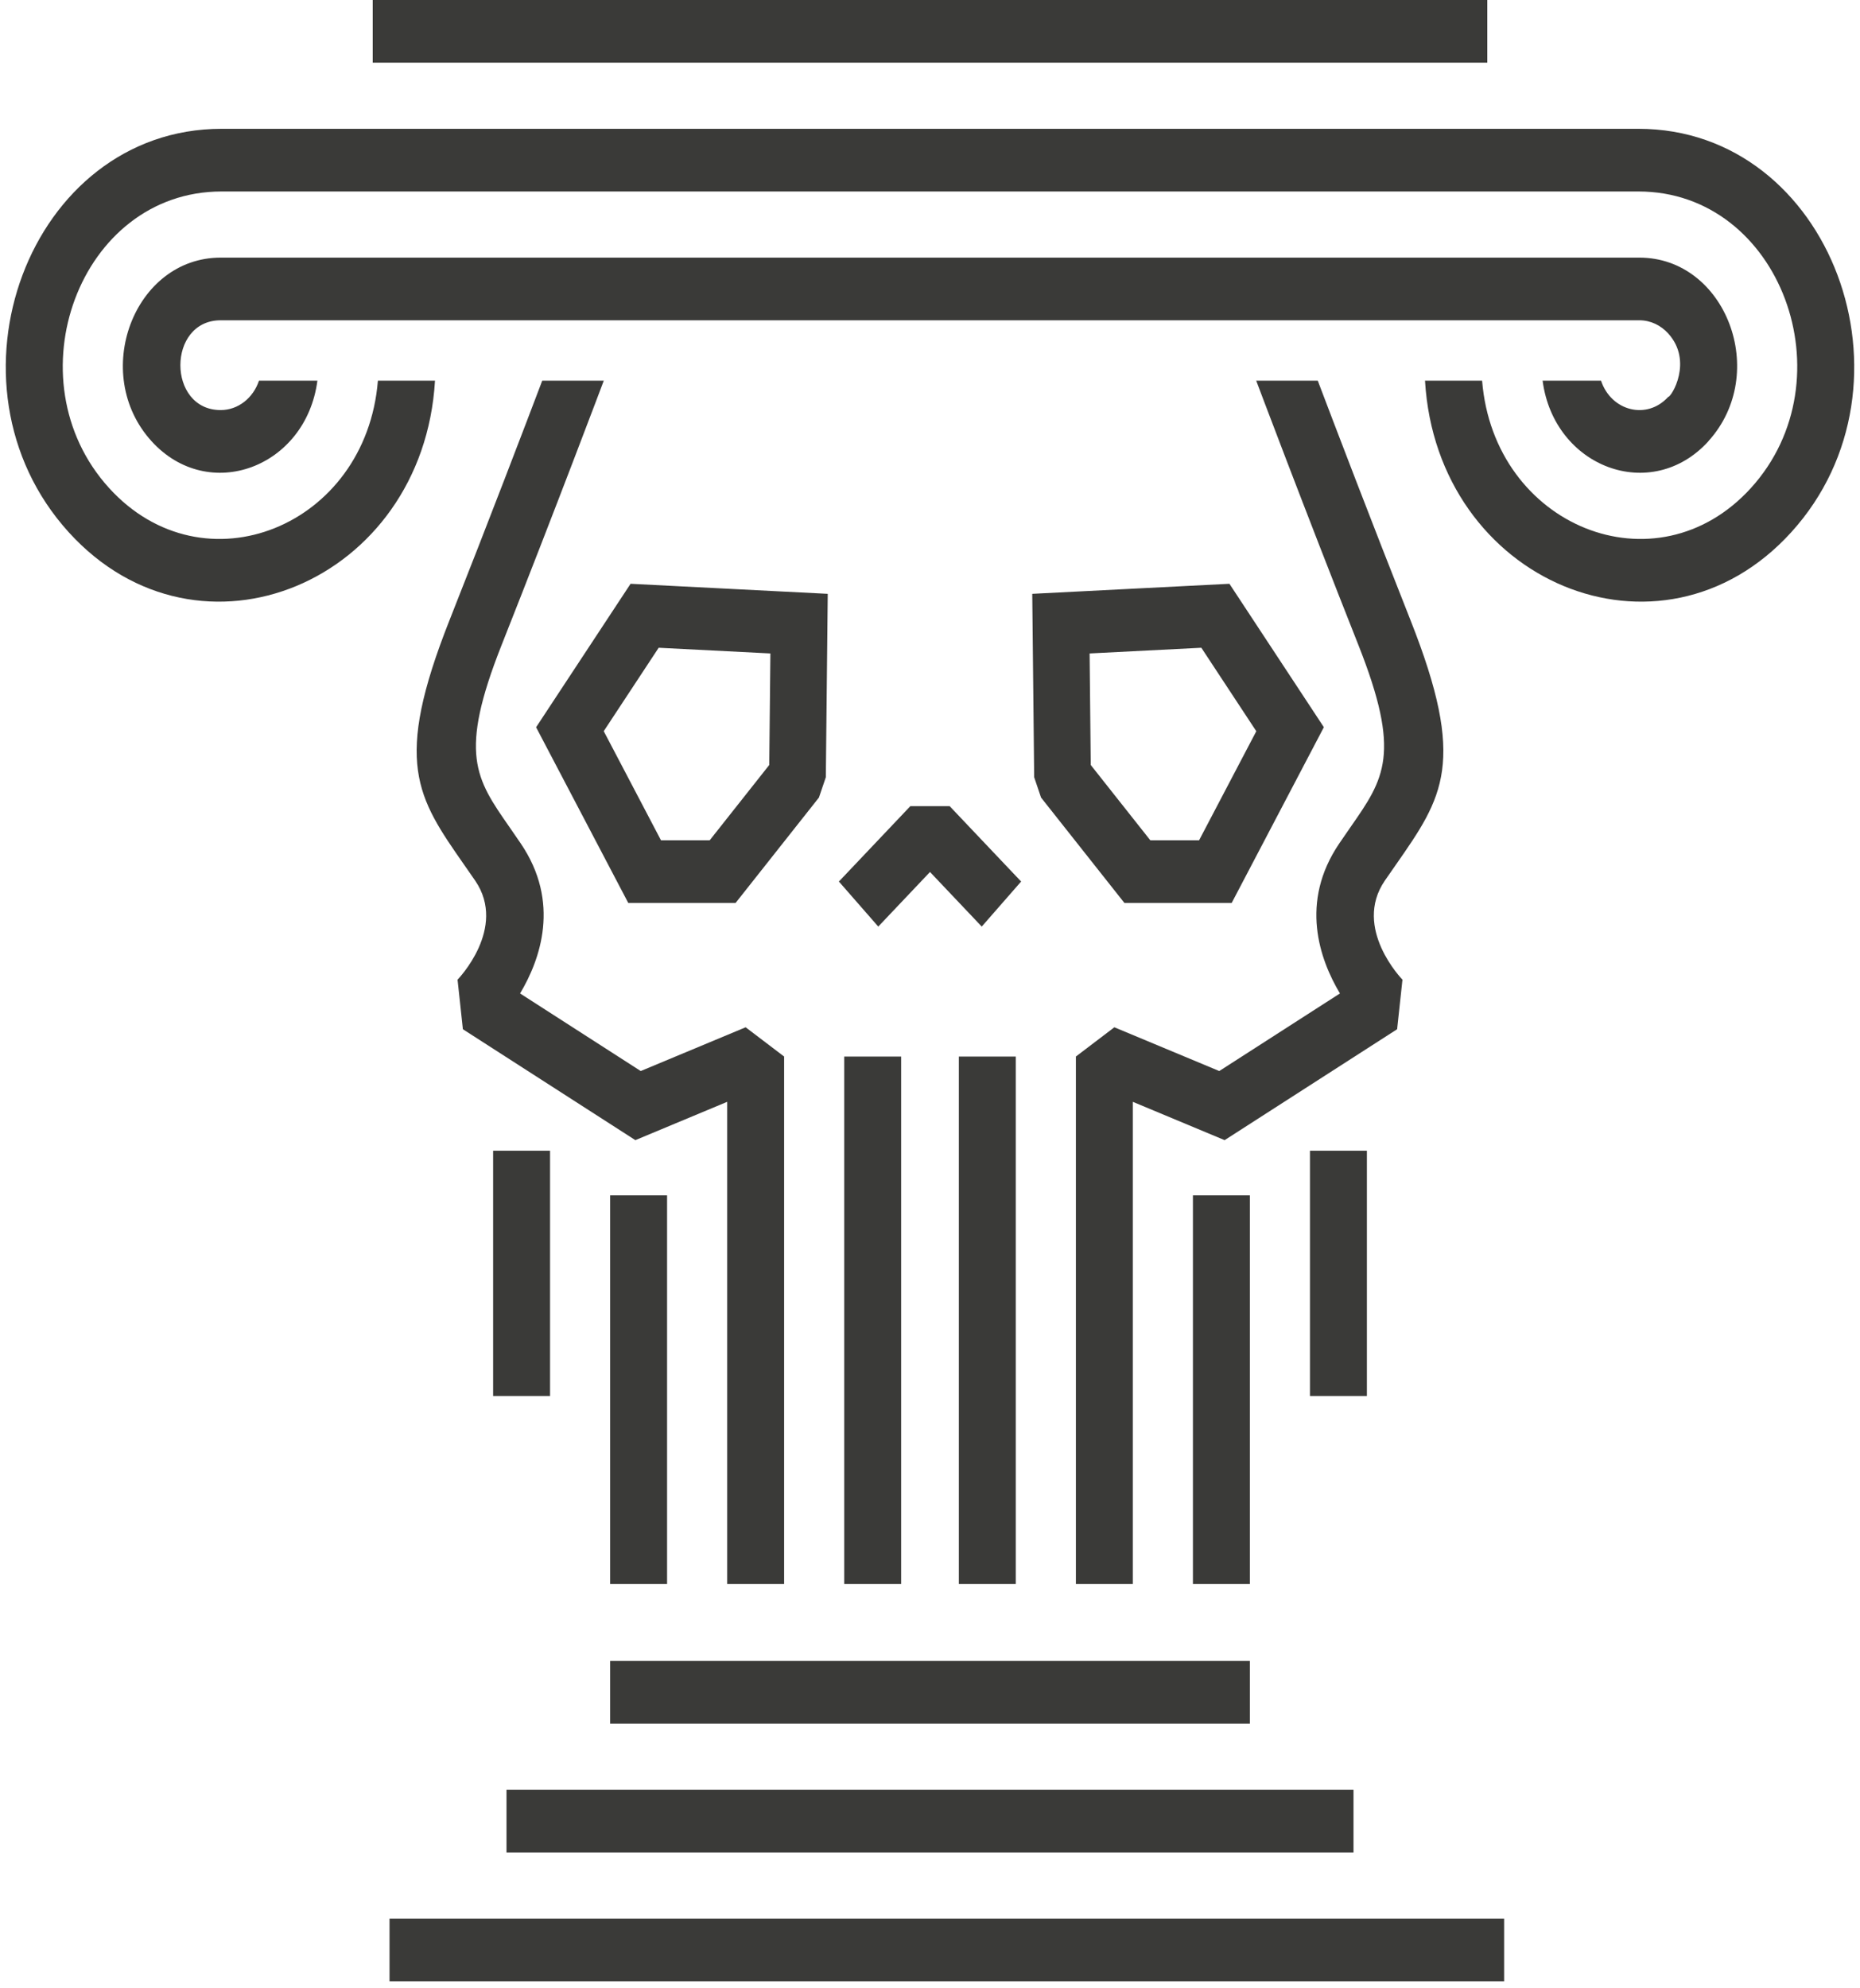 <svg width="161" height="172" viewBox="0 0 161 172" fill="none" xmlns="http://www.w3.org/2000/svg">
<path d="M66.585 66.191L66.685 56.54L57.014 56.047L52.259 63.265L57.214 72.706H61.431L66.585 66.191ZM89.517 67.25L89.351 51.382L106.418 50.512L114.592 62.922L106.613 78.128H97.328L90.112 69.008L89.517 67.25ZM94.315 56.54L94.415 66.191L99.57 72.706H103.792L108.744 63.27L103.987 56.047L94.315 56.54ZM84.979 80.172L80.5 75.449L76.022 80.172L72.614 76.275L78.797 69.755H82.204L88.388 76.275L84.979 80.172ZM114.065 32.938C115.49 36.692 118.67 45.027 122.083 53.641C126.979 65.998 124.922 68.949 120.799 74.861C120.391 75.446 119.975 76.041 119.864 76.205C117.06 80.319 121.383 84.754 121.396 84.766L120.934 89.055L106.003 98.651L98.056 95.336V137.057H93.128V91.417L96.458 88.886L105.539 92.672L115.984 85.959C114.231 83.023 112.459 78.066 115.937 72.964C116.476 72.172 116.693 71.862 116.891 71.579C119.842 67.346 121.314 65.233 117.578 55.801C112.812 43.774 108.749 32.969 108.737 32.938H114.065ZM37.653 32.938C36.627 50.374 17.262 58.496 5.956 46.059C-5.682 33.255 2.498 11.145 19.173 11.145V16.568C6.869 16.568 0.903 32.833 9.442 42.226C17.645 51.25 31.696 45.559 32.71 32.938H37.653ZM128.29 32.938C129.305 45.559 143.356 51.25 151.559 42.226C160.097 32.833 154.132 16.568 141.827 16.568V11.145C158.503 11.145 166.682 33.256 155.043 46.059C143.739 58.496 124.374 50.374 123.348 32.938H128.29ZM47.612 120.794H42.684V99.565H47.612V120.794ZM118.317 120.794H113.389V99.565H118.317V120.794ZM57.742 137.057H52.814V103.431H57.742V137.057ZM108.187 137.057H103.258V103.431H108.187V137.057ZM67.873 91.417V137.057H62.944V95.336L54.996 98.651L40.067 89.055L39.605 84.766C39.616 84.754 43.94 80.318 41.136 76.205C41.024 76.041 40.609 75.446 40.201 74.861C36.079 68.949 34.021 65.998 38.918 53.641C42.331 45.027 45.511 36.692 46.935 32.938H52.263C52.251 32.969 48.188 43.774 43.423 55.801C39.685 65.233 41.159 67.346 44.11 71.579C44.307 71.862 44.523 72.172 45.063 72.964C48.541 78.066 46.77 83.023 45.017 85.959L55.461 92.672L64.542 88.886L67.873 91.417ZM78.003 137.057H73.074V91.417H78.003V137.057ZM87.926 137.057H82.997V91.417H87.926V137.057ZM80.5 22.29H141.898C149.385 22.29 153.212 32.293 147.876 38.173L147.881 38.178C142.946 43.607 134.512 40.457 133.527 32.938H138.584C139.468 35.585 142.568 36.356 144.396 34.344C144.682 34.344 146.574 31.246 144.396 28.85C143.758 28.147 142.873 27.712 141.898 27.712L19.101 27.713C14.451 27.713 14.451 35.482 19.101 35.482C20.604 35.482 21.914 34.445 22.417 32.938H27.474C26.487 40.457 18.055 43.607 13.12 38.178C7.802 32.328 11.591 22.29 19.101 22.29H80.5ZM82.964 154.862H117.158V160.284H43.842V154.862H82.964ZM80.5 11.145H141.827V16.568H19.173V11.145H80.5ZM82.964 143.715H108.187V149.138H52.814V143.715H82.964ZM80.5 -5.59583e-06H128.739V5.423H32.262V-5.59583e-06H80.5ZM33.718 171.429H130.196V166.006H81.958H33.718V171.429ZM71.622 53.983L71.483 67.25L70.886 69.008L63.672 78.128H54.382L46.404 62.926L54.582 50.512L71.649 51.382L71.622 53.983Z" fill="#3A3A38"/>
</svg>
